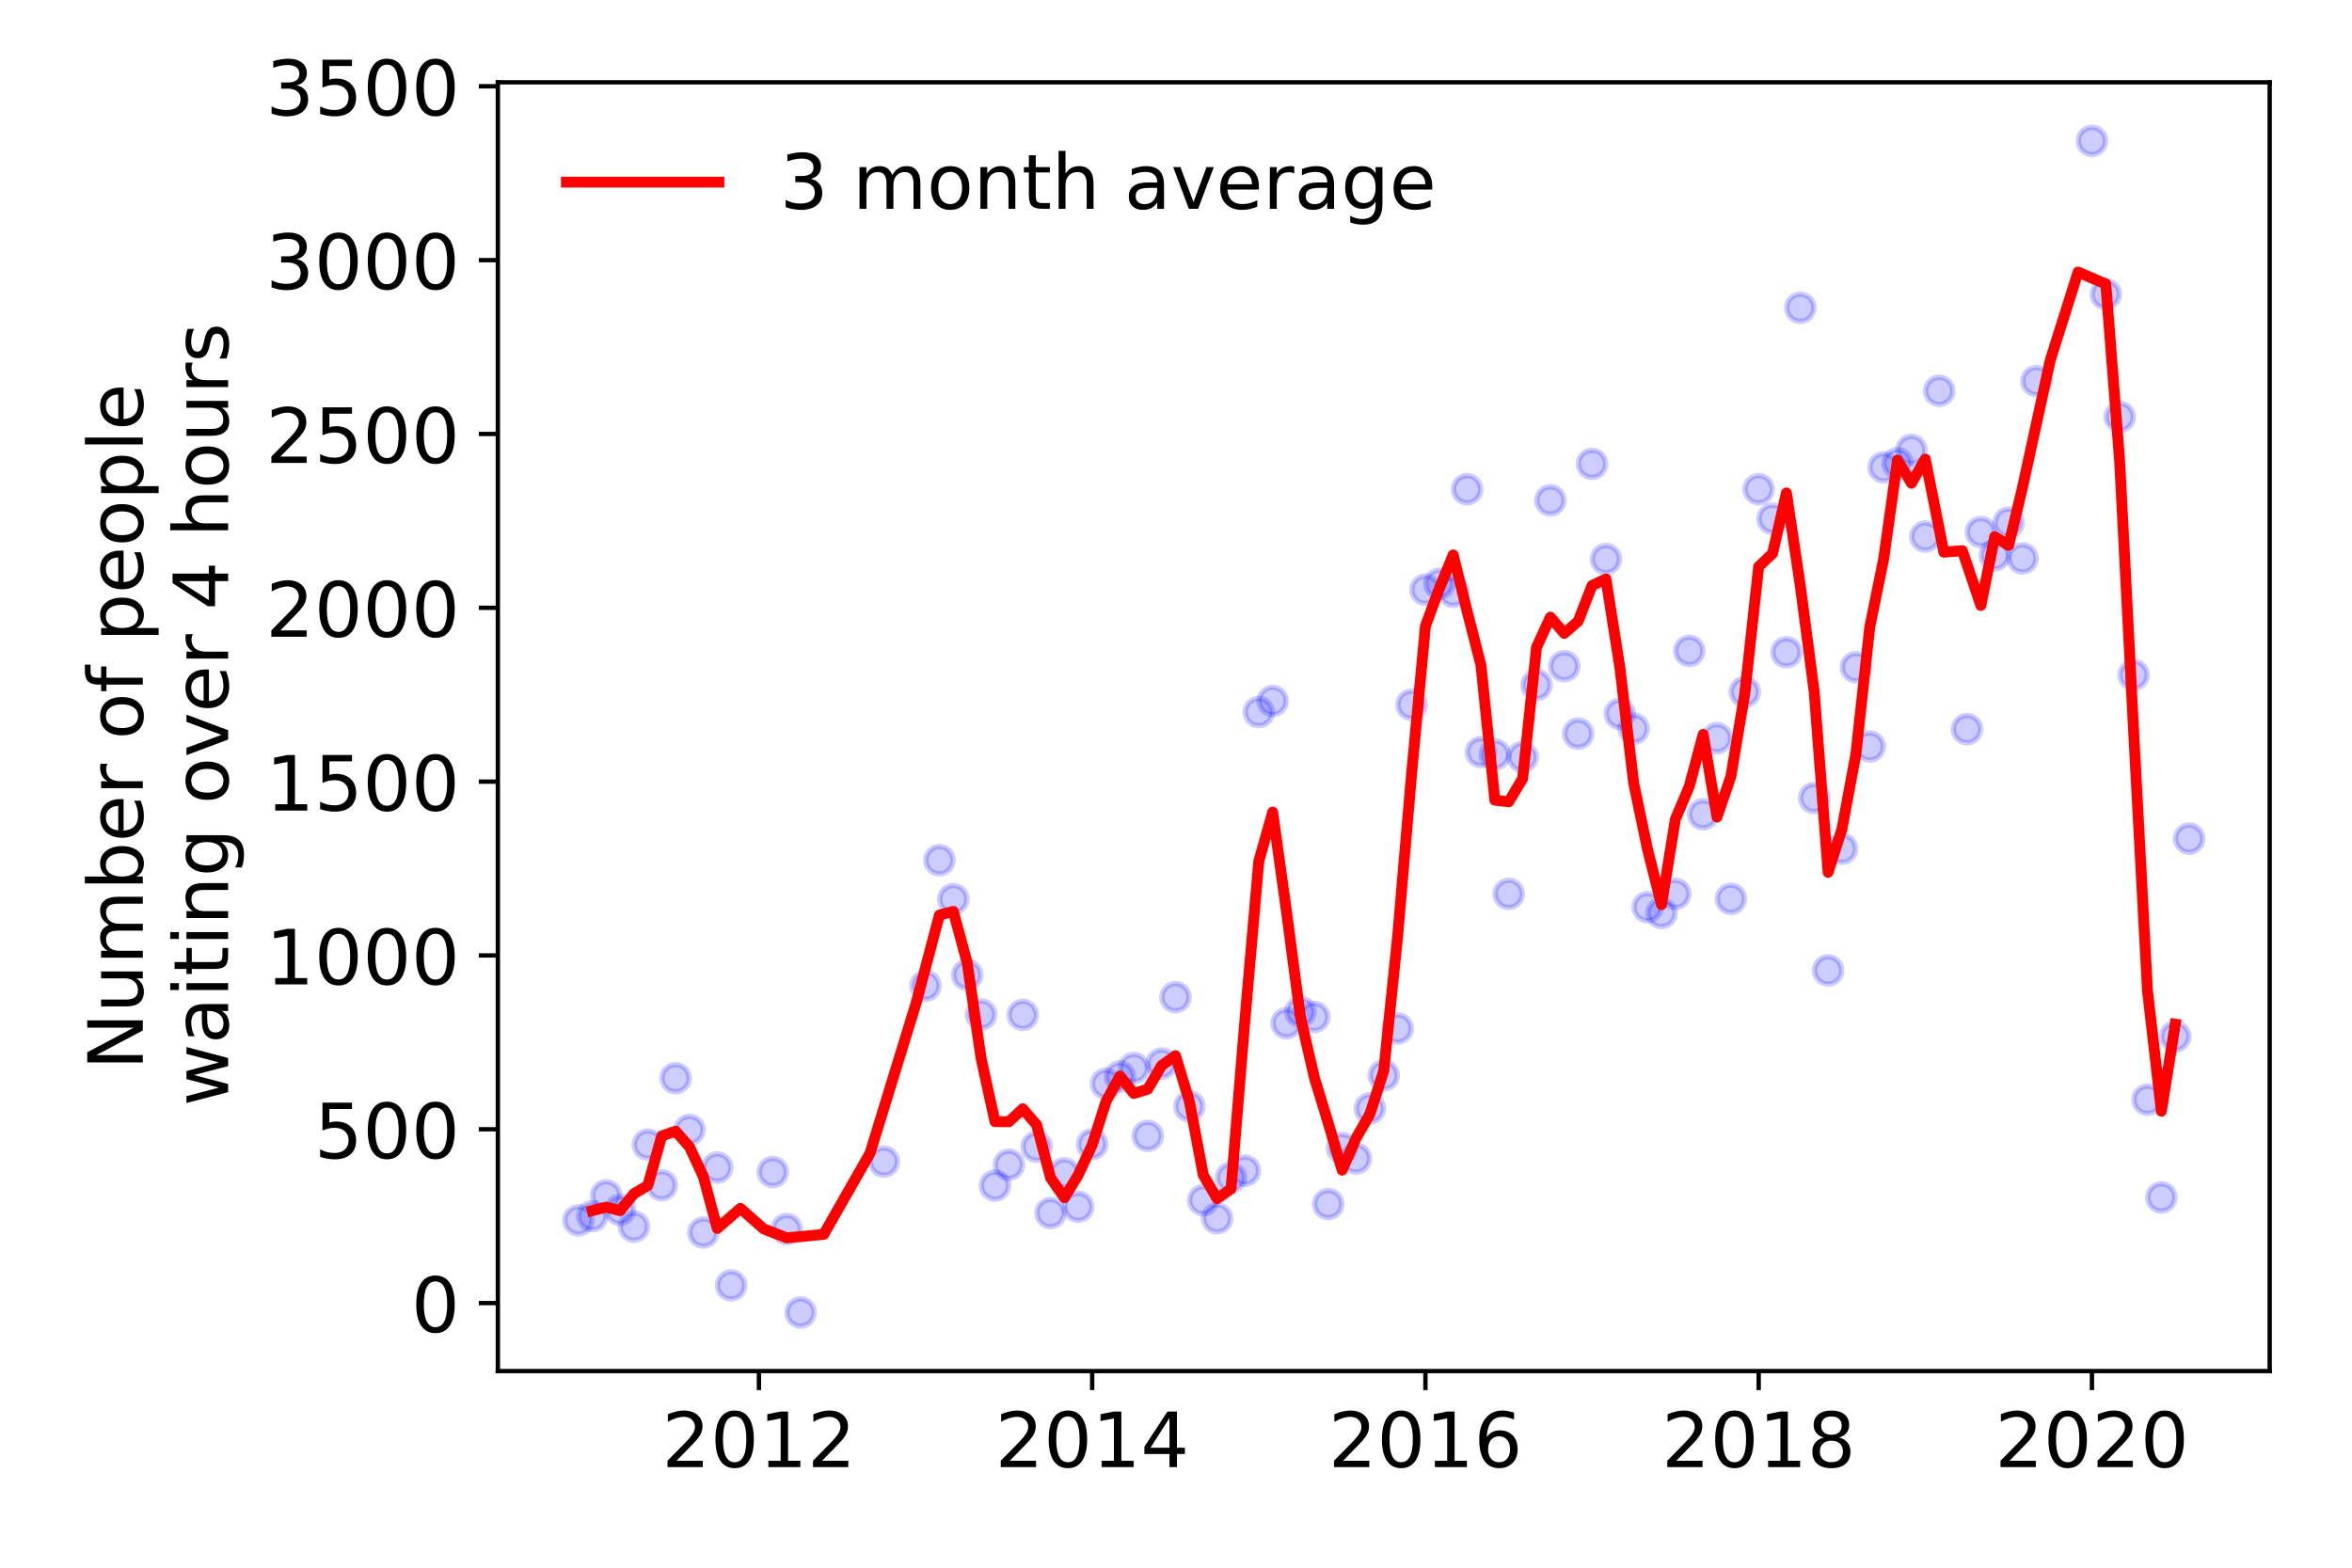 <?xml version="1.0" encoding="utf-8" standalone="no"?>
<!DOCTYPE svg PUBLIC "-//W3C//DTD SVG 1.1//EN"
  "http://www.w3.org/Graphics/SVG/1.1/DTD/svg11.dtd">
<!-- Created with matplotlib (https://matplotlib.org/) -->
<svg height="288pt" version="1.1" viewBox="0 0 432 288" width="432pt" xmlns="http://www.w3.org/2000/svg" xmlns:xlink="http://www.w3.org/1999/xlink">
 <defs>
  <style type="text/css">
*{stroke-linecap:butt;stroke-linejoin:round;}
  </style>
 </defs>
 <g id="figure_1">
  <g id="patch_1">
   <path d="M 0 288 
L 432 288 
L 432 0 
L 0 0 
z
" style="fill:#ffffff;"/>
  </g>
  <g id="axes_1">
   <g id="patch_2">
    <path d="M 91.445 251.88 
L 416.88 251.88 
L 416.88 15.12 
L 91.445 15.12 
z
" style="fill:#ffffff;"/>
   </g>
   <g id="matplotlib.axis_1">
    <g id="xtick_1">
     <g id="line2d_1">
      <defs>
       <path d="M 0 0 
L 0 3.5 
" id="m49fbcfa1a3" style="stroke:#000000;stroke-width:0.8;"/>
      </defs>
      <g>
       <use style="stroke:#000000;stroke-width:0.8;" x="139.393" xlink:href="#m49fbcfa1a3" y="251.88"/>
      </g>
     </g>
     <g id="text_1">
      <!-- 2012 -->
      <defs>
       <path d="M 19.188 8.297 
L 53.609 8.297 
L 53.609 0 
L 7.328 0 
L 7.328 8.297 
Q 12.938 14.109 22.625 23.891 
Q 32.328 33.688 34.812 36.531 
Q 39.547 41.844 41.422 45.531 
Q 43.312 49.219 43.312 52.781 
Q 43.312 58.594 39.234 62.25 
Q 35.156 65.922 28.609 65.922 
Q 23.969 65.922 18.812 64.312 
Q 13.672 62.703 7.812 59.422 
L 7.812 69.391 
Q 13.766 71.781 18.938 73 
Q 24.125 74.219 28.422 74.219 
Q 39.75 74.219 46.484 68.547 
Q 53.219 62.891 53.219 53.422 
Q 53.219 48.922 51.531 44.891 
Q 49.859 40.875 45.406 35.406 
Q 44.188 33.984 37.641 27.219 
Q 31.109 20.453 19.188 8.297 
z
" id="DejaVuSans-50"/>
       <path d="M 31.781 66.406 
Q 24.172 66.406 20.328 58.906 
Q 16.5 51.422 16.5 36.375 
Q 16.5 21.391 20.328 13.891 
Q 24.172 6.391 31.781 6.391 
Q 39.453 6.391 43.281 13.891 
Q 47.125 21.391 47.125 36.375 
Q 47.125 51.422 43.281 58.906 
Q 39.453 66.406 31.781 66.406 
z
M 31.781 74.219 
Q 44.047 74.219 50.516 64.516 
Q 56.984 54.828 56.984 36.375 
Q 56.984 17.969 50.516 8.266 
Q 44.047 -1.422 31.781 -1.422 
Q 19.531 -1.422 13.062 8.266 
Q 6.594 17.969 6.594 36.375 
Q 6.594 54.828 13.062 64.516 
Q 19.531 74.219 31.781 74.219 
z
" id="DejaVuSans-48"/>
       <path d="M 12.406 8.297 
L 28.516 8.297 
L 28.516 63.922 
L 10.984 60.406 
L 10.984 69.391 
L 28.422 72.906 
L 38.281 72.906 
L 38.281 8.297 
L 54.391 8.297 
L 54.391 0 
L 12.406 0 
z
" id="DejaVuSans-49"/>
      </defs>
      <g transform="translate(121.578 269.518)scale(0.14 -0.14)">
       <use xlink:href="#DejaVuSans-50"/>
       <use x="63.623" xlink:href="#DejaVuSans-48"/>
       <use x="127.246" xlink:href="#DejaVuSans-49"/>
       <use x="190.869" xlink:href="#DejaVuSans-50"/>
      </g>
     </g>
    </g>
    <g id="xtick_2">
     <g id="line2d_2">
      <g>
       <use style="stroke:#000000;stroke-width:0.8;" x="200.603" xlink:href="#m49fbcfa1a3" y="251.88"/>
      </g>
     </g>
     <g id="text_2">
      <!-- 2014 -->
      <defs>
       <path d="M 37.797 64.312 
L 12.891 25.391 
L 37.797 25.391 
z
M 35.203 72.906 
L 47.609 72.906 
L 47.609 25.391 
L 58.016 25.391 
L 58.016 17.188 
L 47.609 17.188 
L 47.609 0 
L 37.797 0 
L 37.797 17.188 
L 4.891 17.188 
L 4.891 26.703 
z
" id="DejaVuSans-52"/>
      </defs>
      <g transform="translate(182.788 269.518)scale(0.14 -0.14)">
       <use xlink:href="#DejaVuSans-50"/>
       <use x="63.623" xlink:href="#DejaVuSans-48"/>
       <use x="127.246" xlink:href="#DejaVuSans-49"/>
       <use x="190.869" xlink:href="#DejaVuSans-52"/>
      </g>
     </g>
    </g>
    <g id="xtick_3">
     <g id="line2d_3">
      <g>
       <use style="stroke:#000000;stroke-width:0.8;" x="261.814" xlink:href="#m49fbcfa1a3" y="251.88"/>
      </g>
     </g>
     <g id="text_3">
      <!-- 2016 -->
      <defs>
       <path d="M 33.016 40.375 
Q 26.375 40.375 22.484 35.828 
Q 18.609 31.297 18.609 23.391 
Q 18.609 15.531 22.484 10.953 
Q 26.375 6.391 33.016 6.391 
Q 39.656 6.391 43.531 10.953 
Q 47.406 15.531 47.406 23.391 
Q 47.406 31.297 43.531 35.828 
Q 39.656 40.375 33.016 40.375 
z
M 52.594 71.297 
L 52.594 62.312 
Q 48.875 64.062 45.094 64.984 
Q 41.312 65.922 37.594 65.922 
Q 27.828 65.922 22.672 59.328 
Q 17.531 52.734 16.797 39.406 
Q 19.672 43.656 24.016 45.922 
Q 28.375 48.188 33.594 48.188 
Q 44.578 48.188 50.953 41.516 
Q 57.328 34.859 57.328 23.391 
Q 57.328 12.156 50.688 5.359 
Q 44.047 -1.422 33.016 -1.422 
Q 20.359 -1.422 13.672 8.266 
Q 6.984 17.969 6.984 36.375 
Q 6.984 53.656 15.188 63.938 
Q 23.391 74.219 37.203 74.219 
Q 40.922 74.219 44.703 73.484 
Q 48.484 72.75 52.594 71.297 
z
" id="DejaVuSans-54"/>
      </defs>
      <g transform="translate(243.999 269.518)scale(0.14 -0.14)">
       <use xlink:href="#DejaVuSans-50"/>
       <use x="63.623" xlink:href="#DejaVuSans-48"/>
       <use x="127.246" xlink:href="#DejaVuSans-49"/>
       <use x="190.869" xlink:href="#DejaVuSans-54"/>
      </g>
     </g>
    </g>
    <g id="xtick_4">
     <g id="line2d_4">
      <g>
       <use style="stroke:#000000;stroke-width:0.8;" x="323.024" xlink:href="#m49fbcfa1a3" y="251.88"/>
      </g>
     </g>
     <g id="text_4">
      <!-- 2018 -->
      <defs>
       <path d="M 31.781 34.625 
Q 24.75 34.625 20.719 30.859 
Q 16.703 27.094 16.703 20.516 
Q 16.703 13.922 20.719 10.156 
Q 24.75 6.391 31.781 6.391 
Q 38.812 6.391 42.859 10.172 
Q 46.922 13.969 46.922 20.516 
Q 46.922 27.094 42.891 30.859 
Q 38.875 34.625 31.781 34.625 
z
M 21.922 38.812 
Q 15.578 40.375 12.031 44.719 
Q 8.5 49.078 8.5 55.328 
Q 8.5 64.062 14.719 69.141 
Q 20.953 74.219 31.781 74.219 
Q 42.672 74.219 48.875 69.141 
Q 55.078 64.062 55.078 55.328 
Q 55.078 49.078 51.531 44.719 
Q 48 40.375 41.703 38.812 
Q 48.828 37.156 52.797 32.312 
Q 56.781 27.484 56.781 20.516 
Q 56.781 9.906 50.312 4.234 
Q 43.844 -1.422 31.781 -1.422 
Q 19.734 -1.422 13.25 4.234 
Q 6.781 9.906 6.781 20.516 
Q 6.781 27.484 10.781 32.312 
Q 14.797 37.156 21.922 38.812 
z
M 18.312 54.391 
Q 18.312 48.734 21.844 45.562 
Q 25.391 42.391 31.781 42.391 
Q 38.141 42.391 41.719 45.562 
Q 45.312 48.734 45.312 54.391 
Q 45.312 60.062 41.719 63.234 
Q 38.141 66.406 31.781 66.406 
Q 25.391 66.406 21.844 63.234 
Q 18.312 60.062 18.312 54.391 
z
" id="DejaVuSans-56"/>
      </defs>
      <g transform="translate(305.209 269.518)scale(0.14 -0.14)">
       <use xlink:href="#DejaVuSans-50"/>
       <use x="63.623" xlink:href="#DejaVuSans-48"/>
       <use x="127.246" xlink:href="#DejaVuSans-49"/>
       <use x="190.869" xlink:href="#DejaVuSans-56"/>
      </g>
     </g>
    </g>
    <g id="xtick_5">
     <g id="line2d_5">
      <g>
       <use style="stroke:#000000;stroke-width:0.8;" x="384.234" xlink:href="#m49fbcfa1a3" y="251.88"/>
      </g>
     </g>
     <g id="text_5">
      <!-- 2020 -->
      <g transform="translate(366.419 269.518)scale(0.14 -0.14)">
       <use xlink:href="#DejaVuSans-50"/>
       <use x="63.623" xlink:href="#DejaVuSans-48"/>
       <use x="127.246" xlink:href="#DejaVuSans-50"/>
       <use x="190.869" xlink:href="#DejaVuSans-48"/>
      </g>
     </g>
    </g>
   </g>
   <g id="matplotlib.axis_2">
    <g id="ytick_1">
     <g id="line2d_6">
      <defs>
       <path d="M 0 0 
L -3.5 0 
" id="m88850eb6bb" style="stroke:#000000;stroke-width:0.8;"/>
      </defs>
      <g>
       <use style="stroke:#000000;stroke-width:0.8;" x="91.445" xlink:href="#m88850eb6bb" y="239.394"/>
      </g>
     </g>
     <g id="text_6">
      <!-- 0 -->
      <g transform="translate(75.537 244.713)scale(0.14 -0.14)">
       <use xlink:href="#DejaVuSans-48"/>
      </g>
     </g>
    </g>
    <g id="ytick_2">
     <g id="line2d_7">
      <g>
       <use style="stroke:#000000;stroke-width:0.8;" x="91.445" xlink:href="#m88850eb6bb" y="207.46"/>
      </g>
     </g>
     <g id="text_7">
      <!-- 500 -->
      <defs>
       <path d="M 10.797 72.906 
L 49.516 72.906 
L 49.516 64.594 
L 19.828 64.594 
L 19.828 46.734 
Q 21.969 47.469 24.109 47.828 
Q 26.266 48.188 28.422 48.188 
Q 40.625 48.188 47.75 41.5 
Q 54.891 34.812 54.891 23.391 
Q 54.891 11.625 47.562 5.094 
Q 40.234 -1.422 26.906 -1.422 
Q 22.312 -1.422 17.547 -0.641 
Q 12.797 0.141 7.719 1.703 
L 7.719 11.625 
Q 12.109 9.234 16.797 8.062 
Q 21.484 6.891 26.703 6.891 
Q 35.156 6.891 40.078 11.328 
Q 45.016 15.766 45.016 23.391 
Q 45.016 31 40.078 35.438 
Q 35.156 39.891 26.703 39.891 
Q 22.75 39.891 18.812 39.016 
Q 14.891 38.141 10.797 36.281 
z
" id="DejaVuSans-53"/>
      </defs>
      <g transform="translate(57.722 212.778)scale(0.14 -0.14)">
       <use xlink:href="#DejaVuSans-53"/>
       <use x="63.623" xlink:href="#DejaVuSans-48"/>
       <use x="127.246" xlink:href="#DejaVuSans-48"/>
      </g>
     </g>
    </g>
    <g id="ytick_3">
     <g id="line2d_8">
      <g>
       <use style="stroke:#000000;stroke-width:0.8;" x="91.445" xlink:href="#m88850eb6bb" y="175.525"/>
      </g>
     </g>
     <g id="text_8">
      <!-- 1000 -->
      <g transform="translate(48.815 180.844)scale(0.14 -0.14)">
       <use xlink:href="#DejaVuSans-49"/>
       <use x="63.623" xlink:href="#DejaVuSans-48"/>
       <use x="127.246" xlink:href="#DejaVuSans-48"/>
       <use x="190.869" xlink:href="#DejaVuSans-48"/>
      </g>
     </g>
    </g>
    <g id="ytick_4">
     <g id="line2d_9">
      <g>
       <use style="stroke:#000000;stroke-width:0.8;" x="91.445" xlink:href="#m88850eb6bb" y="143.591"/>
      </g>
     </g>
     <g id="text_9">
      <!-- 1500 -->
      <g transform="translate(48.815 148.91)scale(0.14 -0.14)">
       <use xlink:href="#DejaVuSans-49"/>
       <use x="63.623" xlink:href="#DejaVuSans-53"/>
       <use x="127.246" xlink:href="#DejaVuSans-48"/>
       <use x="190.869" xlink:href="#DejaVuSans-48"/>
      </g>
     </g>
    </g>
    <g id="ytick_5">
     <g id="line2d_10">
      <g>
       <use style="stroke:#000000;stroke-width:0.8;" x="91.445" xlink:href="#m88850eb6bb" y="111.657"/>
      </g>
     </g>
     <g id="text_10">
      <!-- 2000 -->
      <g transform="translate(48.815 116.976)scale(0.14 -0.14)">
       <use xlink:href="#DejaVuSans-50"/>
       <use x="63.623" xlink:href="#DejaVuSans-48"/>
       <use x="127.246" xlink:href="#DejaVuSans-48"/>
       <use x="190.869" xlink:href="#DejaVuSans-48"/>
      </g>
     </g>
    </g>
    <g id="ytick_6">
     <g id="line2d_11">
      <g>
       <use style="stroke:#000000;stroke-width:0.8;" x="91.445" xlink:href="#m88850eb6bb" y="79.723"/>
      </g>
     </g>
     <g id="text_11">
      <!-- 2500 -->
      <g transform="translate(48.815 85.042)scale(0.14 -0.14)">
       <use xlink:href="#DejaVuSans-50"/>
       <use x="63.623" xlink:href="#DejaVuSans-53"/>
       <use x="127.246" xlink:href="#DejaVuSans-48"/>
       <use x="190.869" xlink:href="#DejaVuSans-48"/>
      </g>
     </g>
    </g>
    <g id="ytick_7">
     <g id="line2d_12">
      <g>
       <use style="stroke:#000000;stroke-width:0.8;" x="91.445" xlink:href="#m88850eb6bb" y="47.789"/>
      </g>
     </g>
     <g id="text_12">
      <!-- 3000 -->
      <defs>
       <path d="M 40.578 39.312 
Q 47.656 37.797 51.625 33 
Q 55.609 28.219 55.609 21.188 
Q 55.609 10.406 48.188 4.484 
Q 40.766 -1.422 27.094 -1.422 
Q 22.516 -1.422 17.656 -0.516 
Q 12.797 0.391 7.625 2.203 
L 7.625 11.719 
Q 11.719 9.328 16.594 8.109 
Q 21.484 6.891 26.812 6.891 
Q 36.078 6.891 40.938 10.547 
Q 45.797 14.203 45.797 21.188 
Q 45.797 27.641 41.281 31.266 
Q 36.766 34.906 28.719 34.906 
L 20.219 34.906 
L 20.219 43.016 
L 29.109 43.016 
Q 36.375 43.016 40.234 45.922 
Q 44.094 48.828 44.094 54.297 
Q 44.094 59.906 40.109 62.906 
Q 36.141 65.922 28.719 65.922 
Q 24.656 65.922 20.016 65.031 
Q 15.375 64.156 9.812 62.312 
L 9.812 71.094 
Q 15.438 72.656 20.344 73.438 
Q 25.25 74.219 29.594 74.219 
Q 40.828 74.219 47.359 69.109 
Q 53.906 64.016 53.906 55.328 
Q 53.906 49.266 50.438 45.094 
Q 46.969 40.922 40.578 39.312 
z
" id="DejaVuSans-51"/>
      </defs>
      <g transform="translate(48.815 53.108)scale(0.14 -0.14)">
       <use xlink:href="#DejaVuSans-51"/>
       <use x="63.623" xlink:href="#DejaVuSans-48"/>
       <use x="127.246" xlink:href="#DejaVuSans-48"/>
       <use x="190.869" xlink:href="#DejaVuSans-48"/>
      </g>
     </g>
    </g>
    <g id="ytick_8">
     <g id="line2d_13">
      <g>
       <use style="stroke:#000000;stroke-width:0.8;" x="91.445" xlink:href="#m88850eb6bb" y="15.854"/>
      </g>
     </g>
     <g id="text_13">
      <!-- 3500 -->
      <g transform="translate(48.815 21.173)scale(0.14 -0.14)">
       <use xlink:href="#DejaVuSans-51"/>
       <use x="63.623" xlink:href="#DejaVuSans-53"/>
       <use x="127.246" xlink:href="#DejaVuSans-48"/>
       <use x="190.869" xlink:href="#DejaVuSans-48"/>
      </g>
     </g>
    </g>
    <g id="text_14">
     <!-- Number of people -->
     <defs>
      <path d="M 9.812 72.906 
L 23.094 72.906 
L 55.422 11.922 
L 55.422 72.906 
L 64.984 72.906 
L 64.984 0 
L 51.703 0 
L 19.391 60.984 
L 19.391 0 
L 9.812 0 
z
" id="DejaVuSans-78"/>
      <path d="M 8.5 21.578 
L 8.5 54.688 
L 17.484 54.688 
L 17.484 21.922 
Q 17.484 14.156 20.5 10.266 
Q 23.531 6.391 29.594 6.391 
Q 36.859 6.391 41.078 11.031 
Q 45.312 15.672 45.312 23.688 
L 45.312 54.688 
L 54.297 54.688 
L 54.297 0 
L 45.312 0 
L 45.312 8.406 
Q 42.047 3.422 37.719 1 
Q 33.406 -1.422 27.688 -1.422 
Q 18.266 -1.422 13.375 4.438 
Q 8.5 10.297 8.5 21.578 
z
M 31.109 56 
z
" id="DejaVuSans-117"/>
      <path d="M 52 44.188 
Q 55.375 50.25 60.062 53.125 
Q 64.75 56 71.094 56 
Q 79.641 56 84.281 50.016 
Q 88.922 44.047 88.922 33.016 
L 88.922 0 
L 79.891 0 
L 79.891 32.719 
Q 79.891 40.578 77.094 44.375 
Q 74.312 48.188 68.609 48.188 
Q 61.625 48.188 57.562 43.547 
Q 53.516 38.922 53.516 30.906 
L 53.516 0 
L 44.484 0 
L 44.484 32.719 
Q 44.484 40.625 41.703 44.406 
Q 38.922 48.188 33.109 48.188 
Q 26.219 48.188 22.156 43.531 
Q 18.109 38.875 18.109 30.906 
L 18.109 0 
L 9.078 0 
L 9.078 54.688 
L 18.109 54.688 
L 18.109 46.188 
Q 21.188 51.219 25.484 53.609 
Q 29.781 56 35.688 56 
Q 41.656 56 45.828 52.969 
Q 50 49.953 52 44.188 
z
" id="DejaVuSans-109"/>
      <path d="M 48.688 27.297 
Q 48.688 37.203 44.609 42.844 
Q 40.531 48.484 33.406 48.484 
Q 26.266 48.484 22.188 42.844 
Q 18.109 37.203 18.109 27.297 
Q 18.109 17.391 22.188 11.75 
Q 26.266 6.109 33.406 6.109 
Q 40.531 6.109 44.609 11.75 
Q 48.688 17.391 48.688 27.297 
z
M 18.109 46.391 
Q 20.953 51.266 25.266 53.625 
Q 29.594 56 35.594 56 
Q 45.562 56 51.781 48.094 
Q 58.016 40.188 58.016 27.297 
Q 58.016 14.406 51.781 6.484 
Q 45.562 -1.422 35.594 -1.422 
Q 29.594 -1.422 25.266 0.953 
Q 20.953 3.328 18.109 8.203 
L 18.109 0 
L 9.078 0 
L 9.078 75.984 
L 18.109 75.984 
z
" id="DejaVuSans-98"/>
      <path d="M 56.203 29.594 
L 56.203 25.203 
L 14.891 25.203 
Q 15.484 15.922 20.484 11.062 
Q 25.484 6.203 34.422 6.203 
Q 39.594 6.203 44.453 7.469 
Q 49.312 8.734 54.109 11.281 
L 54.109 2.781 
Q 49.266 0.734 44.188 -0.344 
Q 39.109 -1.422 33.891 -1.422 
Q 20.797 -1.422 13.156 6.188 
Q 5.516 13.812 5.516 26.812 
Q 5.516 40.234 12.766 48.109 
Q 20.016 56 32.328 56 
Q 43.359 56 49.781 48.891 
Q 56.203 41.797 56.203 29.594 
z
M 47.219 32.234 
Q 47.125 39.594 43.094 43.984 
Q 39.062 48.391 32.422 48.391 
Q 24.906 48.391 20.391 44.141 
Q 15.875 39.891 15.188 32.172 
z
" id="DejaVuSans-101"/>
      <path d="M 41.109 46.297 
Q 39.594 47.172 37.812 47.578 
Q 36.031 48 33.891 48 
Q 26.266 48 22.188 43.047 
Q 18.109 38.094 18.109 28.812 
L 18.109 0 
L 9.078 0 
L 9.078 54.688 
L 18.109 54.688 
L 18.109 46.188 
Q 20.953 51.172 25.484 53.578 
Q 30.031 56 36.531 56 
Q 37.453 56 38.578 55.875 
Q 39.703 55.766 41.062 55.516 
z
" id="DejaVuSans-114"/>
      <path id="DejaVuSans-32"/>
      <path d="M 30.609 48.391 
Q 23.391 48.391 19.188 42.75 
Q 14.984 37.109 14.984 27.297 
Q 14.984 17.484 19.156 11.844 
Q 23.344 6.203 30.609 6.203 
Q 37.797 6.203 41.984 11.859 
Q 46.188 17.531 46.188 27.297 
Q 46.188 37.016 41.984 42.703 
Q 37.797 48.391 30.609 48.391 
z
M 30.609 56 
Q 42.328 56 49.016 48.375 
Q 55.719 40.766 55.719 27.297 
Q 55.719 13.875 49.016 6.219 
Q 42.328 -1.422 30.609 -1.422 
Q 18.844 -1.422 12.172 6.219 
Q 5.516 13.875 5.516 27.297 
Q 5.516 40.766 12.172 48.375 
Q 18.844 56 30.609 56 
z
" id="DejaVuSans-111"/>
      <path d="M 37.109 75.984 
L 37.109 68.5 
L 28.516 68.5 
Q 23.688 68.5 21.797 66.547 
Q 19.922 64.594 19.922 59.516 
L 19.922 54.688 
L 34.719 54.688 
L 34.719 47.703 
L 19.922 47.703 
L 19.922 0 
L 10.891 0 
L 10.891 47.703 
L 2.297 47.703 
L 2.297 54.688 
L 10.891 54.688 
L 10.891 58.5 
Q 10.891 67.625 15.141 71.797 
Q 19.391 75.984 28.609 75.984 
z
" id="DejaVuSans-102"/>
      <path d="M 18.109 8.203 
L 18.109 -20.797 
L 9.078 -20.797 
L 9.078 54.688 
L 18.109 54.688 
L 18.109 46.391 
Q 20.953 51.266 25.266 53.625 
Q 29.594 56 35.594 56 
Q 45.562 56 51.781 48.094 
Q 58.016 40.188 58.016 27.297 
Q 58.016 14.406 51.781 6.484 
Q 45.562 -1.422 35.594 -1.422 
Q 29.594 -1.422 25.266 0.953 
Q 20.953 3.328 18.109 8.203 
z
M 48.688 27.297 
Q 48.688 37.203 44.609 42.844 
Q 40.531 48.484 33.406 48.484 
Q 26.266 48.484 22.188 42.844 
Q 18.109 37.203 18.109 27.297 
Q 18.109 17.391 22.188 11.75 
Q 26.266 6.109 33.406 6.109 
Q 40.531 6.109 44.609 11.75 
Q 48.688 17.391 48.688 27.297 
z
" id="DejaVuSans-112"/>
      <path d="M 9.422 75.984 
L 18.406 75.984 
L 18.406 0 
L 9.422 0 
z
" id="DejaVuSans-108"/>
     </defs>
     <g transform="translate(26.227 196.547)rotate(-90)scale(0.14 -0.14)">
      <use xlink:href="#DejaVuSans-78"/>
      <use x="74.805" xlink:href="#DejaVuSans-117"/>
      <use x="138.184" xlink:href="#DejaVuSans-109"/>
      <use x="235.596" xlink:href="#DejaVuSans-98"/>
      <use x="299.072" xlink:href="#DejaVuSans-101"/>
      <use x="360.596" xlink:href="#DejaVuSans-114"/>
      <use x="401.709" xlink:href="#DejaVuSans-32"/>
      <use x="433.496" xlink:href="#DejaVuSans-111"/>
      <use x="494.678" xlink:href="#DejaVuSans-102"/>
      <use x="529.883" xlink:href="#DejaVuSans-32"/>
      <use x="561.67" xlink:href="#DejaVuSans-112"/>
      <use x="625.146" xlink:href="#DejaVuSans-101"/>
      <use x="686.67" xlink:href="#DejaVuSans-111"/>
      <use x="747.852" xlink:href="#DejaVuSans-112"/>
      <use x="811.328" xlink:href="#DejaVuSans-108"/>
      <use x="839.111" xlink:href="#DejaVuSans-101"/>
     </g>
     <!--  waiting over 4 hours -->
     <defs>
      <path d="M 4.203 54.688 
L 13.188 54.688 
L 24.422 12.016 
L 35.594 54.688 
L 46.188 54.688 
L 57.422 12.016 
L 68.609 54.688 
L 77.594 54.688 
L 63.281 0 
L 52.688 0 
L 40.922 44.828 
L 29.109 0 
L 18.5 0 
z
" id="DejaVuSans-119"/>
      <path d="M 34.281 27.484 
Q 23.391 27.484 19.188 25 
Q 14.984 22.516 14.984 16.5 
Q 14.984 11.719 18.141 8.906 
Q 21.297 6.109 26.703 6.109 
Q 34.188 6.109 38.703 11.406 
Q 43.219 16.703 43.219 25.484 
L 43.219 27.484 
z
M 52.203 31.203 
L 52.203 0 
L 43.219 0 
L 43.219 8.297 
Q 40.141 3.328 35.547 0.953 
Q 30.953 -1.422 24.312 -1.422 
Q 15.922 -1.422 10.953 3.297 
Q 6 8.016 6 15.922 
Q 6 25.141 12.172 29.828 
Q 18.359 34.516 30.609 34.516 
L 43.219 34.516 
L 43.219 35.406 
Q 43.219 41.609 39.141 45 
Q 35.062 48.391 27.688 48.391 
Q 23 48.391 18.547 47.266 
Q 14.109 46.141 10.016 43.891 
L 10.016 52.203 
Q 14.938 54.109 19.578 55.047 
Q 24.219 56 28.609 56 
Q 40.484 56 46.344 49.844 
Q 52.203 43.703 52.203 31.203 
z
" id="DejaVuSans-97"/>
      <path d="M 9.422 54.688 
L 18.406 54.688 
L 18.406 0 
L 9.422 0 
z
M 9.422 75.984 
L 18.406 75.984 
L 18.406 64.594 
L 9.422 64.594 
z
" id="DejaVuSans-105"/>
      <path d="M 18.312 70.219 
L 18.312 54.688 
L 36.812 54.688 
L 36.812 47.703 
L 18.312 47.703 
L 18.312 18.016 
Q 18.312 11.328 20.141 9.422 
Q 21.969 7.516 27.594 7.516 
L 36.812 7.516 
L 36.812 0 
L 27.594 0 
Q 17.188 0 13.234 3.875 
Q 9.281 7.766 9.281 18.016 
L 9.281 47.703 
L 2.688 47.703 
L 2.688 54.688 
L 9.281 54.688 
L 9.281 70.219 
z
" id="DejaVuSans-116"/>
      <path d="M 54.891 33.016 
L 54.891 0 
L 45.906 0 
L 45.906 32.719 
Q 45.906 40.484 42.875 44.328 
Q 39.844 48.188 33.797 48.188 
Q 26.516 48.188 22.312 43.547 
Q 18.109 38.922 18.109 30.906 
L 18.109 0 
L 9.078 0 
L 9.078 54.688 
L 18.109 54.688 
L 18.109 46.188 
Q 21.344 51.125 25.703 53.562 
Q 30.078 56 35.797 56 
Q 45.219 56 50.047 50.172 
Q 54.891 44.344 54.891 33.016 
z
" id="DejaVuSans-110"/>
      <path d="M 45.406 27.984 
Q 45.406 37.75 41.375 43.109 
Q 37.359 48.484 30.078 48.484 
Q 22.859 48.484 18.828 43.109 
Q 14.797 37.75 14.797 27.984 
Q 14.797 18.266 18.828 12.891 
Q 22.859 7.516 30.078 7.516 
Q 37.359 7.516 41.375 12.891 
Q 45.406 18.266 45.406 27.984 
z
M 54.391 6.781 
Q 54.391 -7.172 48.188 -13.984 
Q 42 -20.797 29.203 -20.797 
Q 24.469 -20.797 20.266 -20.094 
Q 16.062 -19.391 12.109 -17.922 
L 12.109 -9.188 
Q 16.062 -11.328 19.922 -12.344 
Q 23.781 -13.375 27.781 -13.375 
Q 36.625 -13.375 41.016 -8.766 
Q 45.406 -4.156 45.406 5.172 
L 45.406 9.625 
Q 42.625 4.781 38.281 2.391 
Q 33.938 0 27.875 0 
Q 17.828 0 11.672 7.656 
Q 5.516 15.328 5.516 27.984 
Q 5.516 40.672 11.672 48.328 
Q 17.828 56 27.875 56 
Q 33.938 56 38.281 53.609 
Q 42.625 51.219 45.406 46.391 
L 45.406 54.688 
L 54.391 54.688 
z
" id="DejaVuSans-103"/>
      <path d="M 2.984 54.688 
L 12.5 54.688 
L 29.594 8.797 
L 46.688 54.688 
L 56.203 54.688 
L 35.688 0 
L 23.484 0 
z
" id="DejaVuSans-118"/>
      <path d="M 54.891 33.016 
L 54.891 0 
L 45.906 0 
L 45.906 32.719 
Q 45.906 40.484 42.875 44.328 
Q 39.844 48.188 33.797 48.188 
Q 26.516 48.188 22.312 43.547 
Q 18.109 38.922 18.109 30.906 
L 18.109 0 
L 9.078 0 
L 9.078 75.984 
L 18.109 75.984 
L 18.109 46.188 
Q 21.344 51.125 25.703 53.562 
Q 30.078 56 35.797 56 
Q 45.219 56 50.047 50.172 
Q 54.891 44.344 54.891 33.016 
z
" id="DejaVuSans-104"/>
      <path d="M 44.281 53.078 
L 44.281 44.578 
Q 40.484 46.531 36.375 47.5 
Q 32.281 48.484 27.875 48.484 
Q 21.188 48.484 17.844 46.438 
Q 14.5 44.391 14.5 40.281 
Q 14.5 37.156 16.891 35.375 
Q 19.281 33.594 26.516 31.984 
L 29.594 31.297 
Q 39.156 29.25 43.188 25.516 
Q 47.219 21.781 47.219 15.094 
Q 47.219 7.469 41.188 3.016 
Q 35.156 -1.422 24.609 -1.422 
Q 20.219 -1.422 15.453 -0.562 
Q 10.688 0.297 5.422 2 
L 5.422 11.281 
Q 10.406 8.688 15.234 7.391 
Q 20.062 6.109 24.812 6.109 
Q 31.156 6.109 34.562 8.281 
Q 37.984 10.453 37.984 14.406 
Q 37.984 18.062 35.516 20.016 
Q 33.062 21.969 24.703 23.781 
L 21.578 24.516 
Q 13.234 26.266 9.516 29.906 
Q 5.812 33.547 5.812 39.891 
Q 5.812 47.609 11.281 51.797 
Q 16.75 56 26.812 56 
Q 31.781 56 36.172 55.266 
Q 40.578 54.547 44.281 53.078 
z
" id="DejaVuSans-115"/>
     </defs>
     <g transform="translate(41.903 207.672)rotate(-90)scale(0.14 -0.14)">
      <use xlink:href="#DejaVuSans-32"/>
      <use x="31.787" xlink:href="#DejaVuSans-119"/>
      <use x="113.574" xlink:href="#DejaVuSans-97"/>
      <use x="174.854" xlink:href="#DejaVuSans-105"/>
      <use x="202.637" xlink:href="#DejaVuSans-116"/>
      <use x="241.846" xlink:href="#DejaVuSans-105"/>
      <use x="269.629" xlink:href="#DejaVuSans-110"/>
      <use x="333.008" xlink:href="#DejaVuSans-103"/>
      <use x="396.484" xlink:href="#DejaVuSans-32"/>
      <use x="428.271" xlink:href="#DejaVuSans-111"/>
      <use x="489.453" xlink:href="#DejaVuSans-118"/>
      <use x="548.633" xlink:href="#DejaVuSans-101"/>
      <use x="610.156" xlink:href="#DejaVuSans-114"/>
      <use x="651.27" xlink:href="#DejaVuSans-32"/>
      <use x="683.057" xlink:href="#DejaVuSans-52"/>
      <use x="746.68" xlink:href="#DejaVuSans-32"/>
      <use x="778.467" xlink:href="#DejaVuSans-104"/>
      <use x="841.846" xlink:href="#DejaVuSans-111"/>
      <use x="903.027" xlink:href="#DejaVuSans-117"/>
      <use x="966.406" xlink:href="#DejaVuSans-114"/>
      <use x="1007.52" xlink:href="#DejaVuSans-115"/>
     </g>
    </g>
   </g>
   <g id="line2d_14">
    <defs>
     <path d="M 0 2.5 
C 0.663 2.5 1.299 2.237 1.768 1.768 
C 2.237 1.299 2.5 0.663 2.5 0 
C 2.5 -0.663 2.237 -1.299 1.768 -1.768 
C 1.299 -2.237 0.663 -2.5 0 -2.5 
C -0.663 -2.5 -1.299 -2.237 -1.768 -1.768 
C -2.237 -1.299 -2.5 -0.663 -2.5 0 
C -2.5 0.663 -2.237 1.299 -1.768 1.768 
C -1.299 2.237 -0.663 2.5 0 2.5 
z
" id="m1d93e3ff05" style="stroke:#0000ff;stroke-opacity:0.2;"/>
    </defs>
    <g clip-path="url(#p90cebabe0a)">
     <use style="fill:#0000ff;fill-opacity:0.2;stroke:#0000ff;stroke-opacity:0.2;" x="402.087" xlink:href="#m1d93e3ff05" y="154.066"/>
     <use style="fill:#0000ff;fill-opacity:0.2;stroke:#0000ff;stroke-opacity:0.2;" x="399.537" xlink:href="#m1d93e3ff05" y="190.407"/>
     <use style="fill:#0000ff;fill-opacity:0.2;stroke:#0000ff;stroke-opacity:0.2;" x="396.987" xlink:href="#m1d93e3ff05" y="219.978"/>
     <use style="fill:#0000ff;fill-opacity:0.2;stroke:#0000ff;stroke-opacity:0.2;" x="394.436" xlink:href="#m1d93e3ff05" y="202.031"/>
     <use style="fill:#0000ff;fill-opacity:0.2;stroke:#0000ff;stroke-opacity:0.2;" x="391.886" xlink:href="#m1d93e3ff05" y="123.984"/>
     <use style="fill:#0000ff;fill-opacity:0.2;stroke:#0000ff;stroke-opacity:0.2;" x="389.335" xlink:href="#m1d93e3ff05" y="76.593"/>
     <use style="fill:#0000ff;fill-opacity:0.2;stroke:#0000ff;stroke-opacity:0.2;" x="386.785" xlink:href="#m1d93e3ff05" y="54.048"/>
     <use style="fill:#0000ff;fill-opacity:0.2;stroke:#0000ff;stroke-opacity:0.2;" x="384.234" xlink:href="#m1d93e3ff05" y="25.882"/>
     <use style="fill:#0000ff;fill-opacity:0.2;stroke:#0000ff;stroke-opacity:0.2;" x="374.033" xlink:href="#m1d93e3ff05" y="70.015"/>
     <use style="fill:#0000ff;fill-opacity:0.2;stroke:#0000ff;stroke-opacity:0.2;" x="371.482" xlink:href="#m1d93e3ff05" y="102.588"/>
     <use style="fill:#0000ff;fill-opacity:0.2;stroke:#0000ff;stroke-opacity:0.2;" x="368.932" xlink:href="#m1d93e3ff05" y="96.009"/>
     <use style="fill:#0000ff;fill-opacity:0.2;stroke:#0000ff;stroke-opacity:0.2;" x="366.381" xlink:href="#m1d93e3ff05" y="102.013"/>
     <use style="fill:#0000ff;fill-opacity:0.2;stroke:#0000ff;stroke-opacity:0.2;" x="363.831" xlink:href="#m1d93e3ff05" y="97.734"/>
     <use style="fill:#0000ff;fill-opacity:0.2;stroke:#0000ff;stroke-opacity:0.2;" x="361.281" xlink:href="#m1d93e3ff05" y="133.947"/>
     <use style="fill:#0000ff;fill-opacity:0.2;stroke:#0000ff;stroke-opacity:0.2;" x="356.18" xlink:href="#m1d93e3ff05" y="71.803"/>
     <use style="fill:#0000ff;fill-opacity:0.2;stroke:#0000ff;stroke-opacity:0.2;" x="353.629" xlink:href="#m1d93e3ff05" y="98.564"/>
     <use style="fill:#0000ff;fill-opacity:0.2;stroke:#0000ff;stroke-opacity:0.2;" x="351.079" xlink:href="#m1d93e3ff05" y="82.661"/>
     <use style="fill:#0000ff;fill-opacity:0.2;stroke:#0000ff;stroke-opacity:0.2;" x="348.528" xlink:href="#m1d93e3ff05" y="85.088"/>
     <use style="fill:#0000ff;fill-opacity:0.2;stroke:#0000ff;stroke-opacity:0.2;" x="345.978" xlink:href="#m1d93e3ff05" y="85.854"/>
     <use style="fill:#0000ff;fill-opacity:0.2;stroke:#0000ff;stroke-opacity:0.2;" x="343.428" xlink:href="#m1d93e3ff05" y="137.14"/>
     <use style="fill:#0000ff;fill-opacity:0.2;stroke:#0000ff;stroke-opacity:0.2;" x="340.877" xlink:href="#m1d93e3ff05" y="122.579"/>
     <use style="fill:#0000ff;fill-opacity:0.2;stroke:#0000ff;stroke-opacity:0.2;" x="338.327" xlink:href="#m1d93e3ff05" y="155.918"/>
     <use style="fill:#0000ff;fill-opacity:0.2;stroke:#0000ff;stroke-opacity:0.2;" x="335.776" xlink:href="#m1d93e3ff05" y="178.272"/>
     <use style="fill:#0000ff;fill-opacity:0.2;stroke:#0000ff;stroke-opacity:0.2;" x="333.226" xlink:href="#m1d93e3ff05" y="146.593"/>
     <use style="fill:#0000ff;fill-opacity:0.2;stroke:#0000ff;stroke-opacity:0.2;" x="330.675" xlink:href="#m1d93e3ff05" y="56.539"/>
     <use style="fill:#0000ff;fill-opacity:0.2;stroke:#0000ff;stroke-opacity:0.2;" x="328.125" xlink:href="#m1d93e3ff05" y="119.832"/>
     <use style="fill:#0000ff;fill-opacity:0.2;stroke:#0000ff;stroke-opacity:0.2;" x="325.575" xlink:href="#m1d93e3ff05" y="95.307"/>
     <use style="fill:#0000ff;fill-opacity:0.2;stroke:#0000ff;stroke-opacity:0.2;" x="323.024" xlink:href="#m1d93e3ff05" y="89.878"/>
     <use style="fill:#0000ff;fill-opacity:0.2;stroke:#0000ff;stroke-opacity:0.2;" x="320.474" xlink:href="#m1d93e3ff05" y="127.113"/>
     <use style="fill:#0000ff;fill-opacity:0.2;stroke:#0000ff;stroke-opacity:0.2;" x="317.923" xlink:href="#m1d93e3ff05" y="165.115"/>
     <use style="fill:#0000ff;fill-opacity:0.2;stroke:#0000ff;stroke-opacity:0.2;" x="315.373" xlink:href="#m1d93e3ff05" y="135.608"/>
     <use style="fill:#0000ff;fill-opacity:0.2;stroke:#0000ff;stroke-opacity:0.2;" x="312.822" xlink:href="#m1d93e3ff05" y="149.595"/>
     <use style="fill:#0000ff;fill-opacity:0.2;stroke:#0000ff;stroke-opacity:0.2;" x="310.272" xlink:href="#m1d93e3ff05" y="119.577"/>
     <use style="fill:#0000ff;fill-opacity:0.2;stroke:#0000ff;stroke-opacity:0.2;" x="307.722" xlink:href="#m1d93e3ff05" y="164.221"/>
     <use style="fill:#0000ff;fill-opacity:0.2;stroke:#0000ff;stroke-opacity:0.2;" x="305.171" xlink:href="#m1d93e3ff05" y="167.733"/>
     <use style="fill:#0000ff;fill-opacity:0.2;stroke:#0000ff;stroke-opacity:0.2;" x="302.621" xlink:href="#m1d93e3ff05" y="166.648"/>
     <use style="fill:#0000ff;fill-opacity:0.2;stroke:#0000ff;stroke-opacity:0.2;" x="300.07" xlink:href="#m1d93e3ff05" y="133.883"/>
     <use style="fill:#0000ff;fill-opacity:0.2;stroke:#0000ff;stroke-opacity:0.2;" x="297.52" xlink:href="#m1d93e3ff05" y="131.137"/>
     <use style="fill:#0000ff;fill-opacity:0.2;stroke:#0000ff;stroke-opacity:0.2;" x="294.969" xlink:href="#m1d93e3ff05" y="102.715"/>
     <use style="fill:#0000ff;fill-opacity:0.2;stroke:#0000ff;stroke-opacity:0.2;" x="292.419" xlink:href="#m1d93e3ff05" y="85.216"/>
     <use style="fill:#0000ff;fill-opacity:0.2;stroke:#0000ff;stroke-opacity:0.2;" x="289.869" xlink:href="#m1d93e3ff05" y="134.777"/>
     <use style="fill:#0000ff;fill-opacity:0.2;stroke:#0000ff;stroke-opacity:0.2;" x="287.318" xlink:href="#m1d93e3ff05" y="122.387"/>
     <use style="fill:#0000ff;fill-opacity:0.2;stroke:#0000ff;stroke-opacity:0.2;" x="284.768" xlink:href="#m1d93e3ff05" y="91.922"/>
     <use style="fill:#0000ff;fill-opacity:0.2;stroke:#0000ff;stroke-opacity:0.2;" x="282.217" xlink:href="#m1d93e3ff05" y="125.836"/>
     <use style="fill:#0000ff;fill-opacity:0.2;stroke:#0000ff;stroke-opacity:0.2;" x="279.667" xlink:href="#m1d93e3ff05" y="139.057"/>
     <use style="fill:#0000ff;fill-opacity:0.2;stroke:#0000ff;stroke-opacity:0.2;" x="277.116" xlink:href="#m1d93e3ff05" y="164.221"/>
     <use style="fill:#0000ff;fill-opacity:0.2;stroke:#0000ff;stroke-opacity:0.2;" x="274.566" xlink:href="#m1d93e3ff05" y="138.609"/>
     <use style="fill:#0000ff;fill-opacity:0.2;stroke:#0000ff;stroke-opacity:0.2;" x="272.016" xlink:href="#m1d93e3ff05" y="138.162"/>
     <use style="fill:#0000ff;fill-opacity:0.2;stroke:#0000ff;stroke-opacity:0.2;" x="269.465" xlink:href="#m1d93e3ff05" y="89.878"/>
     <use style="fill:#0000ff;fill-opacity:0.2;stroke:#0000ff;stroke-opacity:0.2;" x="266.915" xlink:href="#m1d93e3ff05" y="108.719"/>
     <use style="fill:#0000ff;fill-opacity:0.2;stroke:#0000ff;stroke-opacity:0.2;" x="264.364" xlink:href="#m1d93e3ff05" y="107.25"/>
     <use style="fill:#0000ff;fill-opacity:0.2;stroke:#0000ff;stroke-opacity:0.2;" x="261.814" xlink:href="#m1d93e3ff05" y="108.336"/>
     <use style="fill:#0000ff;fill-opacity:0.2;stroke:#0000ff;stroke-opacity:0.2;" x="259.263" xlink:href="#m1d93e3ff05" y="129.476"/>
     <use style="fill:#0000ff;fill-opacity:0.2;stroke:#0000ff;stroke-opacity:0.2;" x="256.713" xlink:href="#m1d93e3ff05" y="188.938"/>
     <use style="fill:#0000ff;fill-opacity:0.2;stroke:#0000ff;stroke-opacity:0.2;" x="254.162" xlink:href="#m1d93e3ff05" y="197.56"/>
     <use style="fill:#0000ff;fill-opacity:0.2;stroke:#0000ff;stroke-opacity:0.2;" x="251.612" xlink:href="#m1d93e3ff05" y="203.627"/>
     <use style="fill:#0000ff;fill-opacity:0.2;stroke:#0000ff;stroke-opacity:0.2;" x="249.062" xlink:href="#m1d93e3ff05" y="212.825"/>
     <use style="fill:#0000ff;fill-opacity:0.2;stroke:#0000ff;stroke-opacity:0.2;" x="246.511" xlink:href="#m1d93e3ff05" y="210.908"/>
     <use style="fill:#0000ff;fill-opacity:0.2;stroke:#0000ff;stroke-opacity:0.2;" x="243.961" xlink:href="#m1d93e3ff05" y="221.191"/>
     <use style="fill:#0000ff;fill-opacity:0.2;stroke:#0000ff;stroke-opacity:0.2;" x="241.41" xlink:href="#m1d93e3ff05" y="186.83"/>
     <use style="fill:#0000ff;fill-opacity:0.2;stroke:#0000ff;stroke-opacity:0.2;" x="238.86" xlink:href="#m1d93e3ff05" y="185.872"/>
     <use style="fill:#0000ff;fill-opacity:0.2;stroke:#0000ff;stroke-opacity:0.2;" x="236.309" xlink:href="#m1d93e3ff05" y="187.98"/>
     <use style="fill:#0000ff;fill-opacity:0.2;stroke:#0000ff;stroke-opacity:0.2;" x="233.759" xlink:href="#m1d93e3ff05" y="128.774"/>
     <use style="fill:#0000ff;fill-opacity:0.2;stroke:#0000ff;stroke-opacity:0.2;" x="231.209" xlink:href="#m1d93e3ff05" y="130.818"/>
     <use style="fill:#0000ff;fill-opacity:0.2;stroke:#0000ff;stroke-opacity:0.2;" x="228.658" xlink:href="#m1d93e3ff05" y="215.06"/>
     <use style="fill:#0000ff;fill-opacity:0.2;stroke:#0000ff;stroke-opacity:0.2;" x="226.108" xlink:href="#m1d93e3ff05" y="216.337"/>
     <use style="fill:#0000ff;fill-opacity:0.2;stroke:#0000ff;stroke-opacity:0.2;" x="223.557" xlink:href="#m1d93e3ff05" y="223.81"/>
     <use style="fill:#0000ff;fill-opacity:0.2;stroke:#0000ff;stroke-opacity:0.2;" x="221.007" xlink:href="#m1d93e3ff05" y="220.489"/>
     <use style="fill:#0000ff;fill-opacity:0.2;stroke:#0000ff;stroke-opacity:0.2;" x="218.456" xlink:href="#m1d93e3ff05" y="203.244"/>
     <use style="fill:#0000ff;fill-opacity:0.2;stroke:#0000ff;stroke-opacity:0.2;" x="215.906" xlink:href="#m1d93e3ff05" y="183.19"/>
     <use style="fill:#0000ff;fill-opacity:0.2;stroke:#0000ff;stroke-opacity:0.2;" x="213.356" xlink:href="#m1d93e3ff05" y="195.388"/>
     <use style="fill:#0000ff;fill-opacity:0.2;stroke:#0000ff;stroke-opacity:0.2;" x="210.805" xlink:href="#m1d93e3ff05" y="208.673"/>
     <use style="fill:#0000ff;fill-opacity:0.2;stroke:#0000ff;stroke-opacity:0.2;" x="208.255" xlink:href="#m1d93e3ff05" y="196.219"/>
     <use style="fill:#0000ff;fill-opacity:0.2;stroke:#0000ff;stroke-opacity:0.2;" x="205.704" xlink:href="#m1d93e3ff05" y="197.752"/>
     <use style="fill:#0000ff;fill-opacity:0.2;stroke:#0000ff;stroke-opacity:0.2;" x="203.154" xlink:href="#m1d93e3ff05" y="199.093"/>
     <use style="fill:#0000ff;fill-opacity:0.2;stroke:#0000ff;stroke-opacity:0.2;" x="200.603" xlink:href="#m1d93e3ff05" y="210.206"/>
     <use style="fill:#0000ff;fill-opacity:0.2;stroke:#0000ff;stroke-opacity:0.2;" x="198.053" xlink:href="#m1d93e3ff05" y="221.702"/>
     <use style="fill:#0000ff;fill-opacity:0.2;stroke:#0000ff;stroke-opacity:0.2;" x="195.503" xlink:href="#m1d93e3ff05" y="215.571"/>
     <use style="fill:#0000ff;fill-opacity:0.2;stroke:#0000ff;stroke-opacity:0.2;" x="192.952" xlink:href="#m1d93e3ff05" y="222.852"/>
     <use style="fill:#0000ff;fill-opacity:0.2;stroke:#0000ff;stroke-opacity:0.2;" x="190.402" xlink:href="#m1d93e3ff05" y="210.653"/>
     <use style="fill:#0000ff;fill-opacity:0.2;stroke:#0000ff;stroke-opacity:0.2;" x="187.851" xlink:href="#m1d93e3ff05" y="186.447"/>
     <use style="fill:#0000ff;fill-opacity:0.2;stroke:#0000ff;stroke-opacity:0.2;" x="185.301" xlink:href="#m1d93e3ff05" y="213.974"/>
     <use style="fill:#0000ff;fill-opacity:0.2;stroke:#0000ff;stroke-opacity:0.2;" x="182.75" xlink:href="#m1d93e3ff05" y="217.806"/>
     <use style="fill:#0000ff;fill-opacity:0.2;stroke:#0000ff;stroke-opacity:0.2;" x="180.2" xlink:href="#m1d93e3ff05" y="186.383"/>
     <use style="fill:#0000ff;fill-opacity:0.2;stroke:#0000ff;stroke-opacity:0.2;" x="177.65" xlink:href="#m1d93e3ff05" y="179.102"/>
     <use style="fill:#0000ff;fill-opacity:0.2;stroke:#0000ff;stroke-opacity:0.2;" x="175.099" xlink:href="#m1d93e3ff05" y="165.179"/>
     <use style="fill:#0000ff;fill-opacity:0.2;stroke:#0000ff;stroke-opacity:0.2;" x="172.549" xlink:href="#m1d93e3ff05" y="158.025"/>
     <use style="fill:#0000ff;fill-opacity:0.2;stroke:#0000ff;stroke-opacity:0.2;" x="169.998" xlink:href="#m1d93e3ff05" y="181.082"/>
     <use style="fill:#0000ff;fill-opacity:0.2;stroke:#0000ff;stroke-opacity:0.2;" x="162.347" xlink:href="#m1d93e3ff05" y="213.399"/>
     <use style="fill:#0000ff;fill-opacity:0.2;stroke:#0000ff;stroke-opacity:0.2;" x="147.044" xlink:href="#m1d93e3ff05" y="241.118"/>
     <use style="fill:#0000ff;fill-opacity:0.2;stroke:#0000ff;stroke-opacity:0.2;" x="144.494" xlink:href="#m1d93e3ff05" y="225.79"/>
     <use style="fill:#0000ff;fill-opacity:0.2;stroke:#0000ff;stroke-opacity:0.2;" x="141.944" xlink:href="#m1d93e3ff05" y="215.315"/>
     <use style="fill:#0000ff;fill-opacity:0.2;stroke:#0000ff;stroke-opacity:0.2;" x="134.292" xlink:href="#m1d93e3ff05" y="236.136"/>
     <use style="fill:#0000ff;fill-opacity:0.2;stroke:#0000ff;stroke-opacity:0.2;" x="131.742" xlink:href="#m1d93e3ff05" y="214.485"/>
     <use style="fill:#0000ff;fill-opacity:0.2;stroke:#0000ff;stroke-opacity:0.2;" x="129.191" xlink:href="#m1d93e3ff05" y="226.428"/>
     <use style="fill:#0000ff;fill-opacity:0.2;stroke:#0000ff;stroke-opacity:0.2;" x="126.641" xlink:href="#m1d93e3ff05" y="207.587"/>
     <use style="fill:#0000ff;fill-opacity:0.2;stroke:#0000ff;stroke-opacity:0.2;" x="124.091" xlink:href="#m1d93e3ff05" y="198.071"/>
     <use style="fill:#0000ff;fill-opacity:0.2;stroke:#0000ff;stroke-opacity:0.2;" x="121.54" xlink:href="#m1d93e3ff05" y="217.742"/>
     <use style="fill:#0000ff;fill-opacity:0.2;stroke:#0000ff;stroke-opacity:0.2;" x="118.99" xlink:href="#m1d93e3ff05" y="210.27"/>
     <use style="fill:#0000ff;fill-opacity:0.2;stroke:#0000ff;stroke-opacity:0.2;" x="116.439" xlink:href="#m1d93e3ff05" y="225.343"/>
     <use style="fill:#0000ff;fill-opacity:0.2;stroke:#0000ff;stroke-opacity:0.2;" x="113.889" xlink:href="#m1d93e3ff05" y="222.277"/>
     <use style="fill:#0000ff;fill-opacity:0.2;stroke:#0000ff;stroke-opacity:0.2;" x="111.338" xlink:href="#m1d93e3ff05" y="219.595"/>
     <use style="fill:#0000ff;fill-opacity:0.2;stroke:#0000ff;stroke-opacity:0.2;" x="108.788" xlink:href="#m1d93e3ff05" y="223.427"/>
     <use style="fill:#0000ff;fill-opacity:0.2;stroke:#0000ff;stroke-opacity:0.2;" x="106.237" xlink:href="#m1d93e3ff05" y="224.193"/>
    </g>
   </g>
   <g id="line2d_15">
    <path clip-path="url(#p90cebabe0a)" d="M 399.537 188.15 
L 396.987 204.138 
L 394.436 181.997 
L 391.886 134.203 
L 389.335 84.875 
L 386.785 52.174 
L 381.684 49.981 
L 376.583 66.161 
L 371.482 89.537 
L 368.932 100.203 
L 366.381 98.585 
L 363.831 111.231 
L 360.43 101.161 
L 357.03 101.438 
L 353.629 84.343 
L 351.079 88.771 
L 348.528 84.534 
L 345.978 102.694 
L 343.428 115.191 
L 340.877 138.546 
L 338.327 152.256 
L 335.776 160.261 
L 333.226 127.134 
L 330.675 107.655 
L 328.125 90.559 
L 325.575 101.672 
L 323.024 104.099 
L 320.474 127.369 
L 317.923 142.612 
L 315.373 150.106 
L 312.822 134.926 
L 310.272 144.464 
L 307.722 150.51 
L 305.171 166.201 
L 302.621 156.088 
L 300.07 143.889 
L 297.52 122.579 
L 294.969 106.356 
L 292.419 107.569 
L 289.869 114.127 
L 287.318 116.362 
L 284.768 113.381 
L 282.217 118.938 
L 279.667 143.038 
L 277.116 147.296 
L 274.566 146.998 
L 272.016 122.217 
L 269.465 112.253 
L 266.915 101.949 
L 264.364 108.102 
L 261.814 115.021 
L 259.263 142.25 
L 256.713 171.991 
L 254.162 196.708 
L 251.612 204.671 
L 249.062 209.12 
L 246.511 214.975 
L 243.961 206.31 
L 241.41 197.964 
L 238.86 186.894 
L 236.309 167.542 
L 233.759 149.19 
L 231.209 158.217 
L 228.658 187.405 
L 226.108 218.402 
L 223.557 220.212 
L 221.007 215.848 
L 218.456 202.308 
L 215.906 193.941 
L 213.356 195.75 
L 210.805 200.093 
L 208.255 200.881 
L 205.704 197.688 
L 203.154 202.35 
L 200.603 210.334 
L 198.053 215.826 
L 195.503 220.042 
L 192.952 216.359 
L 190.402 206.651 
L 187.851 203.691 
L 185.301 206.076 
L 182.75 206.054 
L 180.2 194.43 
L 177.65 176.888 
L 175.099 167.435 
L 172.549 168.095 
L 168.298 184.169 
L 159.797 211.866 
L 151.295 226.769 
L 144.494 227.408 
L 140.243 225.747 
L 135.993 221.979 
L 131.742 225.683 
L 129.191 216.167 
L 126.641 210.696 
L 124.091 207.8 
L 121.54 208.694 
L 118.99 217.785 
L 116.439 219.296 
L 113.889 222.405 
L 111.338 221.766 
L 108.788 222.405 
" style="fill:none;stroke:#ff0000;stroke-linecap:square;stroke-width:2;"/>
   </g>
   <g id="patch_3">
    <path d="M 91.445 251.88 
L 91.445 15.12 
" style="fill:none;stroke:#000000;stroke-linecap:square;stroke-linejoin:miter;stroke-width:0.8;"/>
   </g>
   <g id="patch_4">
    <path d="M 416.88 251.88 
L 416.88 15.12 
" style="fill:none;stroke:#000000;stroke-linecap:square;stroke-linejoin:miter;stroke-width:0.8;"/>
   </g>
   <g id="patch_5">
    <path d="M 91.445 251.88 
L 416.88 251.88 
" style="fill:none;stroke:#000000;stroke-linecap:square;stroke-linejoin:miter;stroke-width:0.8;"/>
   </g>
   <g id="patch_6">
    <path d="M 91.445 15.12 
L 416.88 15.12 
" style="fill:none;stroke:#000000;stroke-linecap:square;stroke-linejoin:miter;stroke-width:0.8;"/>
   </g>
   <g id="legend_1">
    <g id="line2d_16">
     <path d="M 104.045 33.458 
L 132.045 33.458 
" style="fill:none;stroke:#ff0000;stroke-linecap:square;stroke-width:2;"/>
    </g>
    <g id="line2d_17"/>
    <g id="text_15">
     <!-- 3 month average -->
     <g transform="translate(143.245 38.358)scale(0.14 -0.14)">
      <use xlink:href="#DejaVuSans-51"/>
      <use x="63.623" xlink:href="#DejaVuSans-32"/>
      <use x="95.41" xlink:href="#DejaVuSans-109"/>
      <use x="192.822" xlink:href="#DejaVuSans-111"/>
      <use x="254.004" xlink:href="#DejaVuSans-110"/>
      <use x="317.383" xlink:href="#DejaVuSans-116"/>
      <use x="356.592" xlink:href="#DejaVuSans-104"/>
      <use x="419.971" xlink:href="#DejaVuSans-32"/>
      <use x="451.758" xlink:href="#DejaVuSans-97"/>
      <use x="513.037" xlink:href="#DejaVuSans-118"/>
      <use x="572.217" xlink:href="#DejaVuSans-101"/>
      <use x="633.74" xlink:href="#DejaVuSans-114"/>
      <use x="674.854" xlink:href="#DejaVuSans-97"/>
      <use x="736.133" xlink:href="#DejaVuSans-103"/>
      <use x="799.609" xlink:href="#DejaVuSans-101"/>
     </g>
    </g>
   </g>
  </g>
 </g>
 <defs>
  <clipPath id="p90cebabe0a">
   <rect height="236.76" width="325.435" x="91.445" y="15.12"/>
  </clipPath>
 </defs>
</svg>
